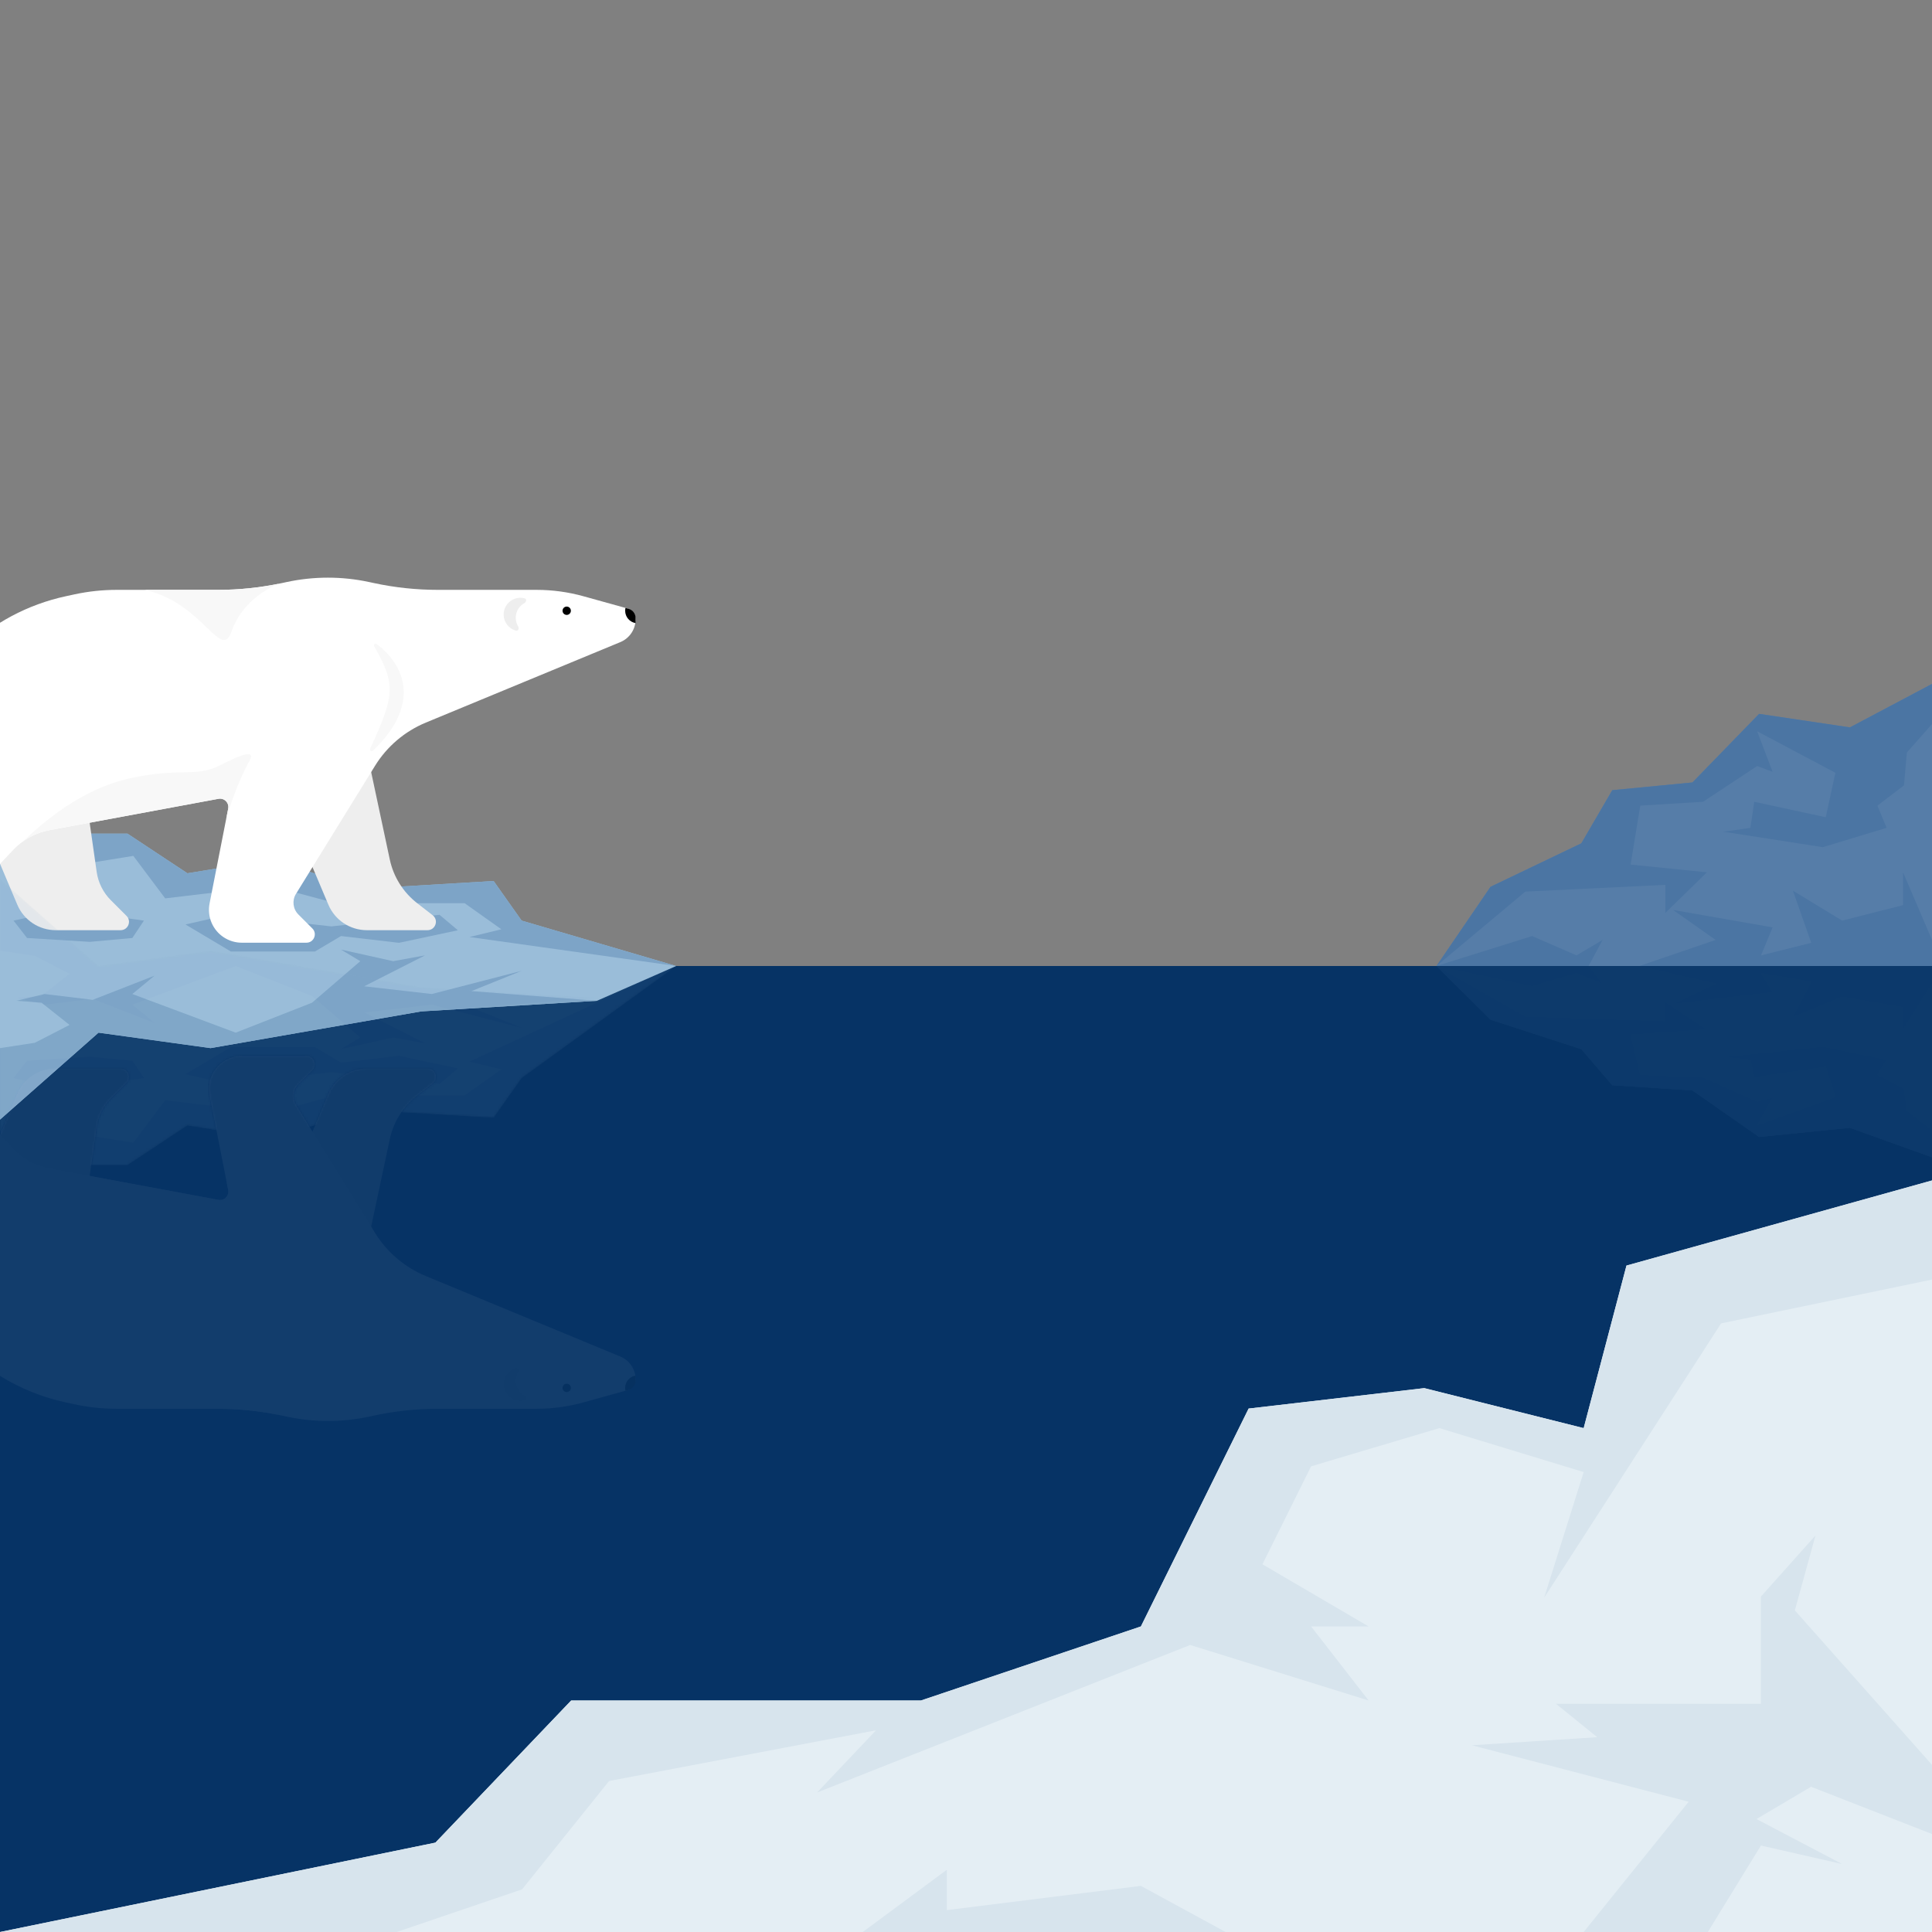 <svg fill="none" height="1000" viewBox="0 0 1000 1000" width="1000" xmlns="http://www.w3.org/2000/svg" xmlns:xlink="http://www.w3.org/1999/xlink"><rect x="0" y="0" width="1000" height="1000" fill="#808080" stroke="none"/><clipPath id="a"><path d="m0 0h1000v1000h-1000z"/></clipPath><mask id="b" height="148" maskUnits="userSpaceOnUse" width="350" x="0" y="455"><path clip-rule="evenodd" d="m163.169 582.334 6.793-16.087c3.379-8.004 11.223-13.206 19.911-13.206h31.421c4.116 0 5.903 5.208 2.654 7.734l-8.027 6.244c-3.166 2.462-5.907 5.379-8.148 8.632l47.727 2.849 14.5-20.5 80-58-41 16.5-91-5.5-109-19-58 8-51-45v37 95.322l.032.034 8.913-21.109c3.379-8.004 11.223-13.206 19.911-13.206h33.584c3.851 0 5.78 4.656 3.057 7.379l-8.121 8.121c-3.968 3.968-6.542 9.116-7.336 14.671l-2.827 19.788h18.787l31-20.5 15.026 2.446-3.558-18.11c-.659-3.355-.291-6.831 1.056-9.974 2.679-6.252 8.826-10.305 15.628-10.305h33.466c3.851 0 5.78 4.656 3.057 7.379l-7.238 7.237c-2.834 2.834-3.348 7.244-1.243 10.654l7.045 11.414z" fill="#7da4c7" fill-rule="evenodd"/></mask><g clip-path="url(#a)"><path d="m0 500h1000v500h-1000z" fill="#063365"/><path d="m0 579.5v-170.5l30.5 22.5h35.5l31 20.5 43-7 48.5 15 67-4 14.5 20.5 80 23.5-41 18-91 5.5-109 19-58-8z" fill="#9abdd9"/><g fill="#7da4c7"><path d="m0 579.5v-37l18-2.75 18-9.25-14.5-11.5-13-1 14.5-3.5 25 3 32-12.5-11.5 9.5 53.5 20 39.5-15.5 25-21.5-10-6 27 6 16.5-3-31.5 16 35 4 46.5-12-26 10.5 65 5-91 5.5-109 19-58-8z"/><path d="m270 476.5 80 23.5-107-15 16.5-4-19-13.5h-43l10 9-67.5-18-54.5 6.5-16.5-22-55.5 9 11.5-11-25-4.5v-27.5l30.5 22.5h35.5l31 20.5 43-7 48.5 15 67-4z"/><path d="m227.5 473.5-56 6-53.5-6-22 5 23.5 14h43.5l13.5-8 30 3.5 30.5-6.5z"/><path d="m74.5 476.5-29-4h-20l-18.5 4 7 9 32.5 2 22-2z"/></g><path d="m8.945 468.253-14.956-35.423 50.791-18.371 5.261 36.829c.794 5.555 3.368 10.703 7.336 14.671l8.121 8.121c2.723 2.723.794 7.379-3.057 7.379h-33.584c-8.688 0-16.532-5.202-19.911-13.206z" fill="#eee"/><path d="m169.962 468.253-14.957-35.423 35.662-39.984 11.089 52.036c1.911 8.967 6.928 16.97 14.165 22.599l8.027 6.244c3.249 2.527 1.462 7.734-2.654 7.734h-31.421c-8.688 0-16.532-5.202-19.911-13.206z" fill="#eee"/><path d="m-47.678 386.909-20.75 79.37c-2.865 10.957 5.403 21.664 16.728 21.664h40.657c3.851 0 5.78-4.656 3.057-7.379l-4.659-4.659c-4.13-4.13-4.231-10.795-.228-15.048l19.644-20.871c5.037-5.352 11.647-8.959 18.872-10.3l87.445-16.227c3.001-.557 5.619 2.088 5.03 5.083l-9.649 49.122c-.659 3.355-.291 6.831 1.056 9.974 2.679 6.252 8.826 10.305 15.628 10.305h33.466c3.851 0 5.78-4.656 3.057-7.379l-7.238-7.237c-2.834-2.834-3.348-7.244-1.243-10.654l40.897-66.254c6.204-10.051 15.418-17.891 26.332-22.407l100.667-41.655c4.782-1.979 7.9-6.644 7.9-11.818 0-2.612-1.742-4.903-4.258-5.602l-22.724-6.312c-7.911-2.197-16.084-3.312-24.295-3.312h-51.058c-11.173 0-22.314-1.186-33.236-3.54l-2.292-.494c-14.103-3.039-28.693-3.039-42.796 0l-2.292.494c-10.922 2.354-22.063 3.54-33.235 3.54h-52.381c-7.346 0-14.672.781-21.854 2.328l-4.46.962c-39.85 8.587-71.476 38.867-81.787 78.306z" fill="#fff"/><path clip-rule="evenodd" d="m323.75 314.665c-.107.467-.164.955-.164 1.455 0 3.203 2.323 5.864 5.376 6.389.018-.256.027-.514.027-.774v-1.815c0-2.246-1.498-4.216-3.662-4.817z" fill="#000" fill-rule="evenodd"/><circle cx="293.328" cy="316.12" fill="#000" r="2.161"/><path clip-rule="evenodd" d="m271.573 309.712c1.167.313.886 1.884-.171 2.47-1.977 1.098-3.523 2.965-4.154 5.321-.632 2.357-.226 4.747.937 6.686.622 1.036.08 2.537-1.087 2.224-4.612-1.235-7.349-5.976-6.113-10.588 1.235-4.612 5.976-7.349 10.588-6.113z" fill="#eee" fill-rule="evenodd"/><path clip-rule="evenodd" d="m74.789 305.314c15.298 3.238 25.28 12.828 32.114 19.393 6.601 6.342 10.264 9.861 12.942 2.108 4.952-14.336 17.609-21.989 24.496-24.686-10.377 2.118-20.943 3.185-31.538 3.185zm42.282 118.55c3.208-11.411 8.596-24.001 11.988-29.937 4.322-7.565-8.149-1.326-15.118 2.161-6.866 3.437-11.916 3.534-19.008 3.671-6.289.121-14.185.273-26.379 2.813-27.079 5.639-46.866 23.85-56.772 33.024 4.107-2.949 8.835-4.978 13.859-5.91l87.446-16.227c3.001-.557 5.618 2.088 5.03 5.083z" fill="#f8f8f8" fill-rule="evenodd"/><path d="m193.093 388.545c27.166-26.235 13.749-46.492 1.87-55.188-.832-.61-1.771.336-1.256 1.229 11.45 19.863 10.409 25.773-2.111 52.856-.454.982.719 1.855 1.497 1.103z" fill="#f8f8f8"/><g mask="url(#b)" opacity=".1"><path d="m0 455v170.5l30.5-22.5h35.5l31-20.5 43 7 48.5-15 67 4 14.5-20.5 80-58-41 16.5-91-5.5-109-19-58 8z" fill="#9abdd9"/><g fill="#7da4c7"><path d="m0 455v37l18 2.75 18 9.25-14.5 11.5-13 1 14.5 3.5 25-3 32 12.5-11.5-9.5 53.5-20 39.5 15.5 25 21.5-10 6 27-6 16.5 3-31.5-16 35-4 46.5 12-26-10.5 65-5-91-5.5-109-19-58 8z"/><path d="m270 558 80-58-107 49.5 16.5 4-19 13.5h-43l10-9-67.5 18-54.5-6.5-16.5 22-55.5-9 11.5 11-25 4.5v27.5l30.5-22.5h35.5l31-20.5 43 7 48.5-15 67 4z"/><path d="m227.5 561-56-6-53.5 6-22-5 23.5-14h43.5l13.5 8 30-3.5 30.5 6.5z"/><path d="m74.5 558-29 4h-20l-18.5-4 7-9 32.5-2 22 2z"/></g></g><g opacity=".05"><path d="m8.945 566.247-14.956 35.423 50.791 18.371 5.261-36.829c.794-5.555 3.368-10.703 7.336-14.671l8.121-8.121c2.723-2.723.794-7.379-3.057-7.379h-33.584c-8.688 0-16.532 5.202-19.911 13.206z" fill="#eee"/><path d="m169.962 566.247-14.957 35.423 35.662 39.984 11.089-52.036c1.911-8.967 6.928-16.97 14.165-22.599l8.027-6.244c3.249-2.527 1.462-7.734-2.654-7.734h-31.421c-8.688 0-16.532 5.202-19.911 13.206z" fill="#eee"/><path d="m-47.678 647.591-20.75-79.37c-2.865-10.957 5.403-21.664 16.728-21.664h40.657c3.851 0 5.78 4.656 3.057 7.379l-4.659 4.659c-4.13 4.13-4.231 10.795-.228 15.048l19.644 20.871c5.037 5.352 11.647 8.959 18.872 10.3l87.445 16.227c3.001.557 5.619-2.088 5.03-5.083l-9.649-49.122c-.659-3.355-.291-6.831 1.056-9.974 2.679-6.252 8.826-10.305 15.628-10.305h33.466c3.851 0 5.78 4.656 3.057 7.379l-7.238 7.237c-2.834 2.834-3.348 7.244-1.243 10.654l40.897 66.254c6.204 10.051 15.418 17.891 26.332 22.407l100.667 41.655c4.782 1.979 7.9 6.644 7.9 11.818 0 2.612-1.742 4.903-4.258 5.602l-22.724 6.312c-7.911 2.197-16.084 3.312-24.295 3.312h-51.058c-11.173 0-22.314 1.186-33.236 3.54l-2.292.494c-14.103 3.039-28.693 3.039-42.796 0l-2.292-.494c-10.922-2.354-22.063-3.54-33.235-3.54h-52.381c-7.346 0-14.672-.781-21.854-2.328l-4.46-.962c-39.85-8.587-71.476-38.867-81.787-78.306z" fill="#fff"/><path clip-rule="evenodd" d="m323.75 719.835c-.107-.467-.164-.955-.164-1.455 0-3.203 2.323-5.864 5.376-6.389.018.256.027.514.027.774v1.815c0 2.246-1.498 4.216-3.662 4.817z" fill="#000" fill-rule="evenodd"/><path d="m295.49 718.38c0-1.193-.968-2.161-2.162-2.161-1.193 0-2.161.968-2.161 2.161 0 1.194.968 2.162 2.161 2.162 1.194 0 2.162-.968 2.162-2.162z" fill="#000"/><path clip-rule="evenodd" d="m271.573 724.788c1.167-.313.886-1.884-.171-2.47-1.977-1.098-3.523-2.965-4.154-5.321-.632-2.357-.226-4.747.937-6.686.622-1.036.08-2.537-1.087-2.224-4.612 1.235-7.349 5.976-6.113 10.588 1.235 4.612 5.976 7.349 10.588 6.113z" fill="#eee" fill-rule="evenodd"/><g fill="#f8f8f8"><path clip-rule="evenodd" d="m74.789 729.186c15.298-3.238 25.28-12.828 32.114-19.393 6.601-6.342 10.264-9.861 12.942-2.108 4.952 14.336 17.609 21.989 24.496 24.686-10.377-2.118-20.943-3.185-31.538-3.185zm42.282-118.55c3.208 11.411 8.596 24.001 11.988 29.937 4.322 7.565-8.149 1.326-15.118-2.161-6.866-3.437-11.916-3.534-19.008-3.671-6.289-.121-14.185-.273-26.379-2.813-27.079-5.639-46.866-23.85-56.772-33.024 4.107 2.949 8.835 4.978 13.859 5.91l87.446 16.227c3.001.557 5.618-2.088 5.03-5.083z" fill-rule="evenodd"/><path d="m193.093 645.955c27.166 26.235 13.749 46.492 1.87 55.188-.832.61-1.771-.336-1.256-1.229 11.45-19.863 10.409-25.773-2.112-52.856-.453-.982.72-1.855 1.498-1.103z"/></g></g><path d="m834.5 409 41.5-4 34.5-35.5 47 7 42.5-22.5v146h-256.5l28-41 47-22.5z" fill="#567da8"/><path d="m928 461 25.5 15.5 31.5-8v-17l15 35v13.5h-151.5-105l49.5-15.5 23 10 13.5-8-7.25 13.5h26.25l39.5-13.5-22-15.5 51.5 9-6 14.5 26-6.5z" fill="#4b75a3"/><path d="m834.5 409 41.5-4 34.5-35.5 47 7 42.5-22.5v20.75l-13 14.75-1.5 17-13.75 10.5 4.75 11.5-33 10-51.5-8 14-2 2-13.5 37 8 5-23-40.5-21.5 8 21-8-3-28 18.5-32.5 2-5 30.5 39.5 4-21.5 21v-14.5l-72.5 3.5-46 38.5 28-41 47-22.5z" fill="#4b75a3"/><g opacity=".1"><path d="m834.5 561.705 41.5 2.713 34.5 24.072 47-4.747 42.5 15.257v-99h-256.5l28 27.801 47 15.257z" fill="#567da8"/><g fill="#4b75a3"><path d="m928 526.445 25.5-10.51 31.5 5.425v11.527l15-23.733v-9.154h-151.5-105l49.5 10.51 23-6.78 13.5 5.424-7.25-9.154h26.25l39.5 9.154-22 10.511 51.5-6.103-6-9.832 26 4.407z"/><path d="m834.5 561.705 41.5 2.713 34.5 24.072 47-4.747 42.5 15.257v-14.07l-13-10.002-1.5-11.527-13.75-7.12 4.75-7.798-33-6.781-51.5 5.425 14 1.356 2 9.154 37-5.425 5 15.596-40.5 14.579 8-14.24-8 2.035-28-12.545-32.5-1.356-5-20.682 39.5-2.712-21.5-14.24v9.832l-72.5-2.373-46-26.106 28 27.801 47 15.257z"/></g></g><path d="m0 1000h1000v-389l-158.136 44.054-22.154 84.144-82.506-20.705-90.909 10.573-55.768 112.779-113.827 38.327h-181.054l-70.283 73.571z" fill="#e4eef4"/><path d="m490.076 967.782-43.511 32.218h187.786 185.359 64.259l27.481-44.747 41.985 9.546-44.275-23.268 28.245-16.706 62.595 24.462v-35.798l-70.992-79.948 10.687-38.78-28.245 31.621v55.486h-106.106l21.374 17.302-64.886 4.177 112.214 29.234-54.336 67.419h-185.359l-43.824-23.865-100.451 12.529z" fill="#d7e4ed"/><path d="m225.363 953.743-225.363 46.257h205.344l64.885-22.075 45.038-56.083 138.168-26.251-30.534 32.217 193.13-76.368 92.366 28.732-29.771-38.327h29.771l-54.962-32.169 25.191-50.713 66.412-19.765 74.672 22.748-20.473 65.033 91.603-141.997 109.16-22.672v-51.31l-158.136 44.054-22.154 84.144-82.506-20.705-90.909 10.573-55.768 112.779-113.827 38.327h-181.054z" fill="#d7e4ed"/></g></svg>